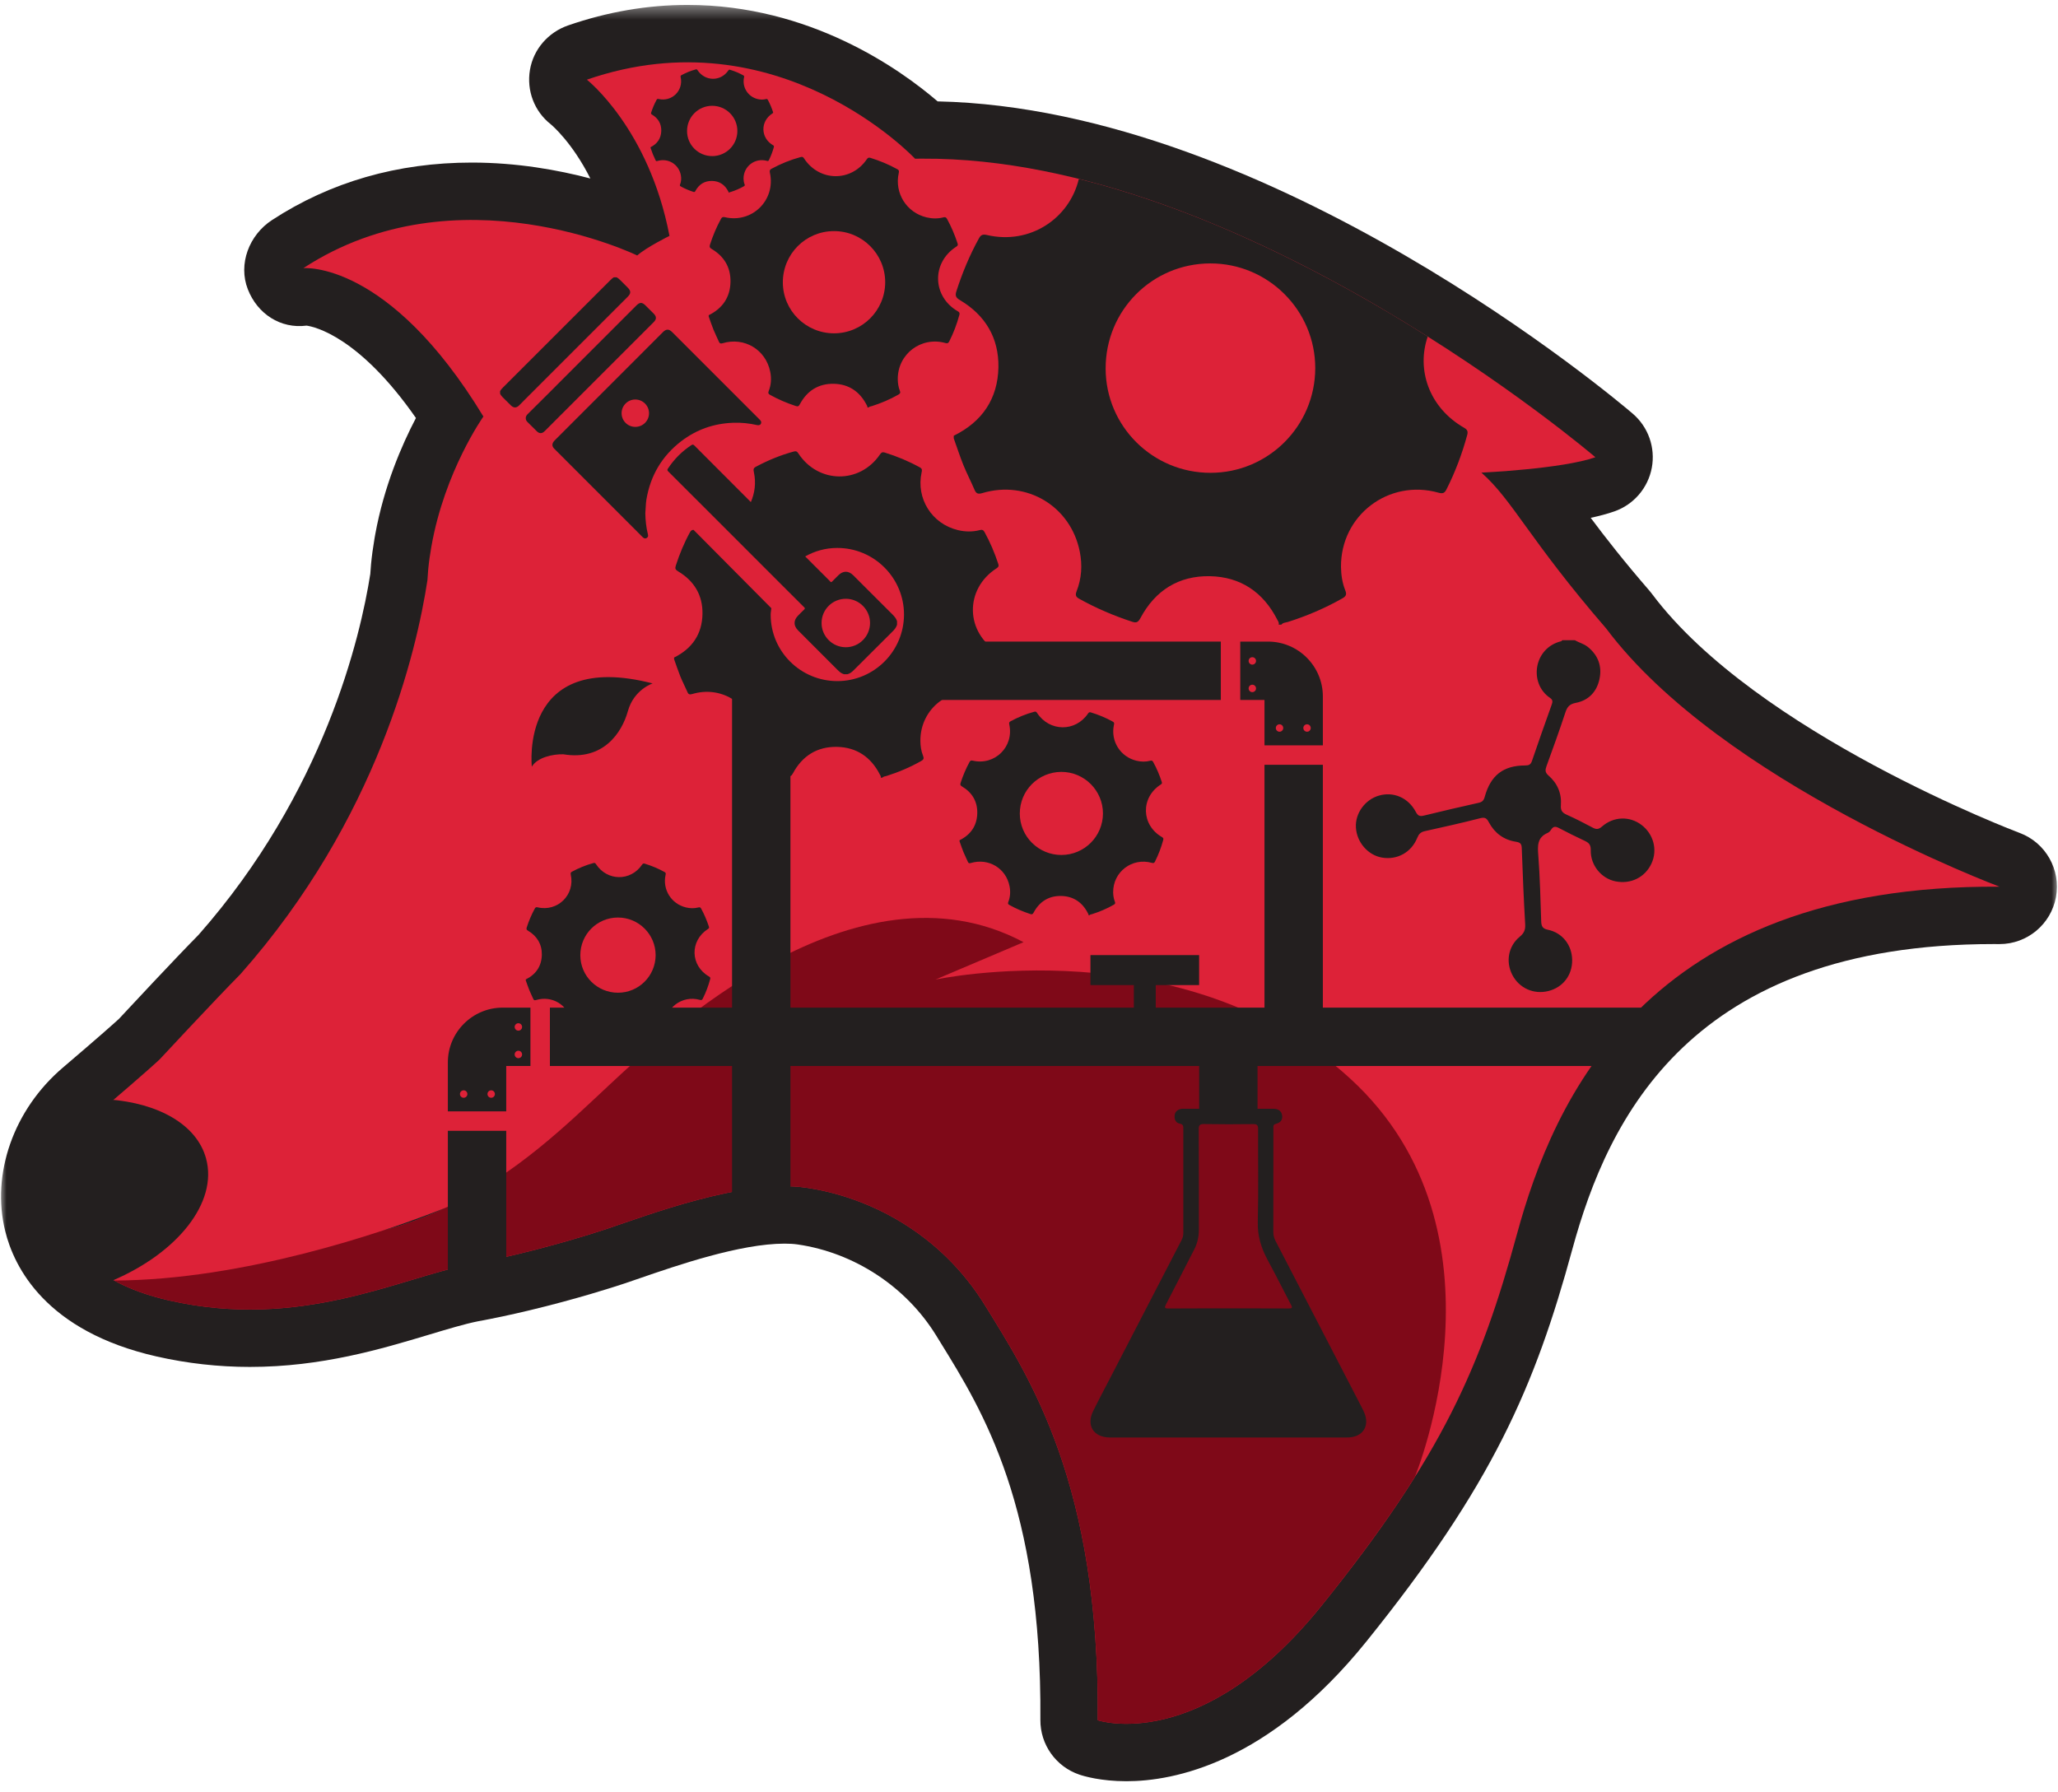 <?xml version="1.0" encoding="UTF-8"?>
<svg width="155px" height="135px" viewBox="0 0 155 135" version="1.1" xmlns="http://www.w3.org/2000/svg" xmlns:xlink="http://www.w3.org/1999/xlink">
    <!-- Generator: Sketch 43.2 (39069) - http://www.bohemiancoding.com/sketch -->
    <title>head</title>
    <desc>Created with Sketch.</desc>
    <defs>
        <polygon id="path-1" points="155 0.371 155 135 0 135 0 0.371 155 0.371"></polygon>
    </defs>
    <g id="Page-1" stroke="none" stroke-width="1" fill="none" fill-rule="evenodd">
        <g id="head">
            <mask id="mask-2" fill="white">
                <use xlink:href="#path-1"></use>
            </mask>
            <g id="Clip-2"></g>
            <path d="M152.112,62.737 C151.913,62.663 132.305,55.244 124.432,44.747 C124.374,44.667 124.309,44.589 124.245,44.512 C122.303,42.269 120.915,40.49 119.805,39.003 C120.46,38.862 121.069,38.701 121.592,38.516 C123.05,38.004 124.122,36.752 124.407,35.232 C124.69,33.714 124.143,32.159 122.967,31.154 C121.858,30.205 95.833,8.179 70.618,7.636 C67.785,5.203 61,0.371 51.781,0.371 C48.775,0.371 45.749,0.889 42.787,1.915 C41.293,2.432 40.176,3.706 39.914,5.265 C39.652,6.825 40.24,8.385 41.482,9.362 C41.579,9.442 43.105,10.739 44.463,13.444 C42.027,12.801 38.934,12.245 35.531,12.245 C29.947,12.245 24.884,13.703 20.482,16.578 C18.768,17.697 17.92,19.886 18.667,21.793 C19.392,23.647 21.134,24.781 23.091,24.526 C23.703,24.612 27.058,25.36 31.327,31.484 C30.259,33.52 28.924,36.607 28.261,40.251 C28.241,40.35 28.222,40.451 28.208,40.552 C28.087,41.264 28.004,41.882 27.945,42.5 C27.924,42.731 27.908,42.956 27.893,43.178 L27.89,43.225 C27.149,47.952 24.431,59.664 14.954,70.413 C13.151,72.24 9.625,76.024 8.956,76.744 C8.681,76.996 7.631,77.945 4.73,80.417 C1.03,83.57 -0.672,88.402 0.392,92.727 C1.06,95.44 3.432,100.275 11.804,102.172 C14.103,102.693 16.462,102.957 18.816,102.957 C24.226,102.957 28.714,101.609 32.319,100.526 C33.757,100.094 34.997,99.722 35.967,99.527 C37.204,99.3 38.509,99.022 39.861,98.699 C43.439,97.841 46.209,96.946 46.978,96.69 C47.329,96.573 47.728,96.435 48.17,96.283 C51.003,95.305 55.746,93.671 59.089,93.671 C59.454,93.671 59.785,93.691 60.071,93.732 C64.338,94.348 68.238,96.909 70.504,100.582 L70.816,101.089 C74.049,106.316 78.476,113.474 78.357,129.539 C78.343,131.403 79.526,133.066 81.292,133.665 C81.634,133.781 82.906,134.162 84.838,134.162 C88.416,134.162 95.523,132.797 102.899,123.652 C112.428,111.833 115.604,104.424 118.423,94.091 C121.114,84.224 127.333,71.107 150.157,71.107 L150.567,71.109 L150.596,71.109 C152.68,71.109 154.469,69.622 154.848,67.569 C155.227,65.508 154.075,63.47 152.112,62.737" id="Fill-10" fill="#231F1F" mask="url(#mask-2)"></path>
            <path d="M120.974,47.341 C115.162,40.617 113.958,37.711 111.574,35.598 C111.574,35.598 117.638,35.325 120.158,34.439 C120.158,34.439 93.718,11.816 69.457,11.95 C69.274,11.952 69.094,11.952 68.915,11.953 L68.915,11.95 C68.915,11.95 58.646,1.003 44.201,6.001 C44.201,6.001 48.881,9.68 50.422,17.767 C50.422,17.767 48.674,18.63 47.993,19.243 C47.993,19.243 34.432,12.632 22.847,20.197 C22.847,20.197 29.251,19.583 36.408,31.373 C36.408,31.373 33.484,35.493 32.492,41.16 L32.49,41.157 C32.49,41.157 32.49,41.174 32.488,41.181 C32.39,41.738 32.306,42.305 32.251,42.89 C32.226,43.169 32.211,43.436 32.192,43.703 C31.385,48.998 28.452,61.693 18.115,73.366 C16.221,75.278 12.017,79.801 12.017,79.801 C12.017,79.801 11.215,80.572 7.536,83.707 C3.212,87.392 2.043,95.529 12.76,97.956 C22.577,100.181 30.028,96.31 35.186,95.276 C36.423,95.048 37.659,94.781 38.842,94.497 C38.844,94.497 38.855,94.494 38.855,94.494 C41.666,93.821 44.173,93.068 45.609,92.59 C48.744,91.543 55.965,88.773 60.689,89.454 C65.415,90.136 70.822,92.862 74.184,98.314 C77.544,103.765 82.813,111.722 82.68,129.57 C82.68,129.57 90.447,132.205 99.534,120.94 C108.62,109.672 111.527,102.947 114.251,92.953 C116.98,82.958 123.886,66.605 150.597,66.786 C150.597,66.786 129.697,58.972 120.974,47.341" id="Fill-11" fill="#DD2238" mask="url(#mask-2)"></path>
            <path d="M101.879,117.941 C102.344,117.332 102.791,116.733 103.218,116.147 C103.35,115.967 103.481,115.789 103.608,115.61 C104.096,114.935 104.561,114.273 105.002,113.626 C105.039,113.57 105.08,113.513 105.117,113.459 C105.621,112.713 106.098,111.984 106.547,111.267 C106.551,111.261 106.554,111.255 106.558,111.25 C106.596,111.16 114.226,92.744 101.712,81.258 C89.176,69.746 70.456,73.781 70.456,73.781 L77.09,70.965 C64.459,64.242 49.923,77.961 45.925,81.686 C42.797,84.602 38.934,88.435 33.621,90.941 C32.145,91.638 30.561,92.238 28.844,92.68 L28.842,92.68 C27.16,93.235 25.131,93.849 22.885,94.42 C18.587,95.51 13.507,96.435 8.597,96.45 C9.72,97.064 11.096,97.579 12.76,97.956 C22.576,100.18 30.027,96.309 35.186,95.275 C36.423,95.047 37.658,94.781 38.842,94.497 C38.844,94.497 38.855,94.494 38.855,94.494 C41.531,93.853 43.92,93.142 45.383,92.664 L45.383,92.663 C45.455,92.639 45.54,92.612 45.608,92.589 C48.743,91.543 55.965,88.772 60.689,89.454 C65.415,90.135 70.821,92.862 74.184,98.313 C77.544,103.764 82.813,111.721 82.68,129.57 C82.68,129.57 90.446,132.205 99.533,120.939 C100.205,120.107 100.834,119.304 101.44,118.518 C101.591,118.324 101.733,118.133 101.879,117.941" id="Fill-12" fill="#7F0918" mask="url(#mask-2)"></path>
            <path d="M47.273,21.658 C47.087,21.472 46.9,21.291 46.72,21.105 C46.634,21.017 46.544,20.937 46.429,20.884 L46.237,20.884 C46.127,20.947 46.037,21.033 45.946,21.124 C43.265,23.804 40.586,26.486 37.901,29.167 C37.812,29.258 37.726,29.348 37.665,29.462 C37.663,29.523 37.663,29.589 37.665,29.652 C37.713,29.758 37.783,29.843 37.863,29.925 C38.07,30.124 38.271,30.329 38.473,30.531 C38.686,30.739 38.887,30.741 39.096,30.537 C39.238,30.394 39.377,30.254 39.52,30.11 C42.104,27.526 44.688,24.941 47.273,22.357 C47.531,22.099 47.531,21.918 47.273,21.658" id="Fill-13" fill="#231F1F" mask="url(#mask-2)"></path>
            <path d="M46.816,31.123 C46.813,30.561 47.273,30.094 47.837,30.091 C48.41,30.087 48.88,30.548 48.882,31.117 C48.886,31.689 48.426,32.151 47.852,32.153 C47.28,32.155 46.816,31.696 46.816,31.123 M48.697,40.525 C48.819,40.461 48.828,40.357 48.795,40.232 C48.667,39.716 48.612,39.19 48.603,38.66 C48.619,38.403 48.635,38.147 48.652,37.894 C48.658,37.808 48.669,37.721 48.683,37.635 C48.986,35.825 49.851,34.352 51.305,33.234 C52.454,32.355 53.756,31.898 55.198,31.845 C55.818,31.818 56.428,31.883 57.03,32.019 C57.175,32.053 57.292,31.993 57.326,31.869 C57.357,31.748 57.281,31.672 57.208,31.597 L50.622,25.011 C50.385,24.771 50.176,24.771 49.937,25.008 C49.257,25.687 48.576,26.37 47.894,27.052 C45.855,29.093 43.814,31.134 41.775,33.173 C41.559,33.391 41.546,33.605 41.752,33.805 C43.966,36.019 46.182,38.234 48.394,40.45 C48.481,40.535 48.574,40.596 48.697,40.525" id="Fill-14" fill="#231F1F" mask="url(#mask-2)"></path>
            <path d="M49.237,23.626 C49.034,23.423 48.832,23.22 48.625,23.016 C48.361,22.75 48.185,22.75 47.918,23.02 C45.652,25.285 43.385,27.55 41.123,29.818 C40.662,30.273 40.207,30.733 39.744,31.188 C39.658,31.276 39.594,31.373 39.598,31.497 C39.598,31.612 39.645,31.702 39.72,31.78 C39.96,32.014 40.194,32.253 40.432,32.485 C40.629,32.675 40.825,32.668 41.019,32.476 C43.761,29.733 46.502,26.997 49.241,24.255 C49.455,24.04 49.452,23.842 49.237,23.626" id="Fill-15" fill="#231F1F" mask="url(#mask-2)"></path>
            <path d="M63.716,45.101 C64.719,45.106 65.533,45.931 65.528,46.933 C65.521,47.941 64.695,48.759 63.689,48.75 C62.684,48.744 61.871,47.916 61.877,46.917 C61.881,45.904 62.705,45.093 63.716,45.101 M56.776,35.547 C56.955,36.369 56.845,37.143 56.551,37.817 C54.802,36.066 53.155,34.42 52.296,33.555 C52.207,33.467 52.154,33.472 52.06,33.535 C51.355,34.001 50.778,34.583 50.31,35.288 C50.248,35.38 50.248,35.427 50.33,35.509 C51.091,36.265 52.807,37.981 54.561,39.738 L58.692,43.87 C58.903,44.081 59.098,44.277 59.245,44.423 C59.686,44.863 60.123,45.303 60.565,45.739 C60.632,45.805 60.636,45.842 60.567,45.91 C60.41,46.057 60.26,46.212 60.109,46.366 C59.756,46.721 59.756,47.128 60.109,47.483 C61.09,48.463 62.071,49.446 63.051,50.429 C63.201,50.578 63.351,50.721 63.56,50.781 L63.834,50.781 C64.028,50.729 64.176,50.604 64.316,50.462 C65.288,49.489 66.26,48.519 67.235,47.551 C67.378,47.407 67.503,47.254 67.562,47.054 C67.56,46.963 67.56,46.872 67.56,46.781 C67.494,46.581 67.365,46.428 67.218,46.282 C66.231,45.303 65.246,44.316 64.263,43.332 C63.902,42.971 63.498,42.976 63.135,43.336 C62.982,43.49 62.822,43.643 62.671,43.802 C62.616,43.86 62.578,43.86 62.529,43.801 C62.504,43.767 62.473,43.742 62.445,43.71 C62.012,43.282 61.381,42.649 60.643,41.91 C61.356,41.508 62.173,41.272 63.055,41.272 C65.831,41.265 68.09,43.525 68.086,46.294 C68.077,49.06 65.833,51.296 63.072,51.301 C60.299,51.303 58.05,49.072 58.044,46.313 C58.044,46.138 58.078,45.977 58.095,45.811 L52.235,39.909 C52.125,39.913 52.045,39.948 51.975,40.073 C51.531,40.879 51.182,41.722 50.901,42.595 C50.828,42.815 50.864,42.913 51.073,43.035 C52.283,43.753 52.934,44.835 52.908,46.246 C52.881,47.757 52.129,48.855 50.77,49.526 L50.77,49.65 C50.926,50.083 51.068,50.518 51.238,50.944 C51.401,51.344 51.602,51.727 51.775,52.123 C51.851,52.31 51.947,52.327 52.138,52.274 C54.27,51.638 56.376,52.908 56.809,55.08 C56.934,55.721 56.894,56.363 56.654,56.977 C56.579,57.169 56.623,57.249 56.792,57.34 C57.596,57.789 58.437,58.149 59.311,58.435 C59.52,58.501 59.602,58.461 59.714,58.259 C60.421,56.933 61.546,56.224 63.045,56.255 C64.514,56.285 65.597,57.022 66.268,58.338 C66.306,58.41 66.363,58.48 66.333,58.573 L66.462,58.573 C66.54,58.472 66.667,58.48 66.773,58.445 C67.678,58.16 68.548,57.788 69.375,57.322 C69.559,57.218 69.604,57.131 69.521,56.926 C69.379,56.573 69.322,56.194 69.32,55.811 C69.297,53.342 71.6,51.583 73.987,52.255 C74.193,52.31 74.281,52.274 74.374,52.089 C74.792,51.257 75.117,50.393 75.362,49.497 C75.406,49.331 75.381,49.24 75.218,49.148 C72.695,47.695 72.613,44.376 75.06,42.803 C75.203,42.711 75.239,42.634 75.187,42.477 C74.914,41.646 74.574,40.842 74.153,40.078 C74.064,39.916 73.967,39.881 73.797,39.926 C73.246,40.07 72.692,40.059 72.139,39.926 C70.184,39.456 68.985,37.555 69.411,35.585 C69.449,35.424 69.468,35.302 69.278,35.202 C68.434,34.737 67.554,34.37 66.635,34.086 C66.462,34.034 66.38,34.078 66.28,34.224 C64.754,36.47 61.619,36.432 60.127,34.148 C60.03,33.993 59.945,33.965 59.775,34.011 C58.783,34.281 57.846,34.667 56.94,35.151 C56.75,35.247 56.733,35.349 56.776,35.547" id="Fill-16" fill="#231F1F" mask="url(#mask-2)"></path>
            <path d="M40.055,57.745 C40.055,57.745 39.067,48.886 49.153,51.475 C49.153,51.475 47.742,51.93 47.289,53.565 C46.833,55.2 45.425,57.313 42.428,56.813 C41.655,56.791 40.473,57.04 40.055,57.745" id="Fill-17" fill="#231F1F" mask="url(#mask-2)"></path>
            <path d="M91.172,35.613 C86.816,35.616 83.281,32.106 83.272,27.764 C83.261,23.382 86.772,19.85 91.151,19.841 C95.51,19.83 99.068,23.382 99.059,27.738 C99.048,32.088 95.524,35.61 91.172,35.613 M101.318,44.46 C101.096,43.904 101.007,43.306 100.998,42.707 C100.963,38.821 104.585,36.055 108.34,37.109 C108.663,37.2 108.803,37.144 108.948,36.851 C109.605,35.547 110.117,34.186 110.502,32.772 C110.571,32.516 110.533,32.367 110.276,32.223 C107.602,30.686 106.677,27.816 107.531,25.35 C100.429,20.866 91.041,15.914 81.253,13.478 C80.555,16.426 77.602,18.471 74.311,17.696 C74.011,17.631 73.869,17.696 73.728,17.956 C73.029,19.224 72.479,20.546 72.035,21.926 C71.925,22.266 71.981,22.418 72.312,22.612 C74.211,23.746 75.231,25.446 75.197,27.662 C75.151,30.04 73.973,31.765 71.832,32.821 L71.832,33.017 C72.075,33.696 72.299,34.383 72.568,35.052 C72.824,35.679 73.139,36.283 73.404,36.904 C73.531,37.197 73.686,37.227 73.982,37.14 C77.335,36.139 80.648,38.135 81.325,41.552 C81.526,42.563 81.465,43.573 81.084,44.535 C80.969,44.84 81.033,44.966 81.302,45.111 C82.567,45.816 83.888,46.377 85.262,46.827 C85.587,46.937 85.72,46.87 85.893,46.553 C87.008,44.467 88.773,43.355 91.132,43.399 C93.445,43.45 95.145,44.605 96.2,46.677 C96.26,46.79 96.348,46.899 96.304,47.049 L96.507,47.049 C96.633,46.887 96.827,46.899 96.996,46.846 C98.421,46.396 99.787,45.812 101.092,45.075 C101.377,44.917 101.446,44.778 101.318,44.46" id="Fill-18" fill="#231F1F" mask="url(#mask-2)"></path>
            <path d="M62.818,25.106 C64.944,25.104 66.665,23.384 66.669,21.261 C66.672,19.134 64.937,17.4 62.808,17.407 C60.672,17.411 58.958,19.134 58.96,21.274 C58.966,23.393 60.693,25.107 62.818,25.106 L62.818,25.106 Z M53.377,23.741 C54.422,23.226 54.998,22.385 55.018,21.223 C55.035,20.142 54.54,19.31 53.611,18.758 C53.45,18.665 53.422,18.589 53.475,18.422 C53.691,17.751 53.963,17.105 54.302,16.484 C54.373,16.358 54.44,16.326 54.586,16.358 C56.642,16.843 58.438,15.075 57.986,13.011 C57.955,12.86 57.969,12.782 58.113,12.709 C58.807,12.335 59.527,12.039 60.287,11.834 C60.421,11.795 60.486,11.817 60.56,11.936 C61.706,13.689 64.112,13.718 65.284,11.995 C65.362,11.885 65.423,11.849 65.556,11.89 C66.259,12.107 66.939,12.388 67.585,12.746 C67.73,12.824 67.715,12.917 67.688,13.042 C67.359,14.552 68.281,16.012 69.78,16.372 C70.209,16.474 70.63,16.482 71.052,16.372 C71.183,16.336 71.257,16.365 71.326,16.488 C71.65,17.076 71.91,17.694 72.121,18.335 C72.164,18.452 72.133,18.51 72.022,18.58 C70.145,19.788 70.209,22.336 72.146,23.451 C72.271,23.52 72.288,23.593 72.256,23.718 C72.068,24.409 71.817,25.072 71.496,25.71 C71.424,25.853 71.357,25.88 71.201,25.835 C69.367,25.323 67.599,26.672 67.617,28.567 C67.621,28.86 67.663,29.153 67.77,29.423 C67.834,29.579 67.8,29.646 67.659,29.726 C67.025,30.085 66.356,30.37 65.662,30.589 C65.578,30.616 65.484,30.61 65.423,30.688 L65.324,30.688 C65.347,30.616 65.302,30.562 65.275,30.506 C64.758,29.496 63.928,28.931 62.799,28.907 C61.649,28.885 60.788,29.428 60.241,30.447 C60.156,30.602 60.093,30.633 59.935,30.581 C59.261,30.36 58.618,30.086 58.002,29.743 C57.871,29.67 57.839,29.61 57.893,29.461 C58.08,28.991 58.111,28.499 58.011,28.005 C57.68,26.337 56.063,25.363 54.427,25.851 C54.28,25.893 54.206,25.879 54.144,25.735 C54.013,25.432 53.859,25.137 53.737,24.831 C53.604,24.504 53.495,24.169 53.377,23.838 L53.377,23.741 Z" id="Fill-19" fill="#231F1F" mask="url(#mask-2)"></path>
            <path d="M53.643,11.758 C54.688,11.757 55.535,10.912 55.535,9.867 C55.539,8.82 54.686,7.967 53.637,7.969 C52.585,7.971 51.743,8.82 51.746,9.872 C51.746,10.917 52.596,11.759 53.643,11.758 L53.643,11.758 Z M48.997,11.087 C49.51,10.834 49.792,10.42 49.805,9.849 C49.812,9.316 49.569,8.907 49.111,8.636 C49.033,8.59 49.018,8.552 49.045,8.471 C49.153,8.14 49.284,7.822 49.453,7.518 C49.487,7.455 49.522,7.44 49.592,7.455 C50.603,7.693 51.488,6.824 51.264,5.808 C51.249,5.733 51.255,5.696 51.328,5.66 C51.667,5.475 52.024,5.33 52.398,5.23 C52.463,5.21 52.495,5.221 52.531,5.279 C53.094,6.141 54.278,6.156 54.855,5.309 C54.893,5.253 54.922,5.236 54.988,5.257 C55.334,5.363 55.669,5.501 55.986,5.677 C56.06,5.716 56.051,5.761 56.039,5.823 C55.876,6.567 56.329,7.284 57.067,7.463 C57.276,7.512 57.483,7.517 57.694,7.463 C57.757,7.444 57.793,7.458 57.829,7.518 C57.987,7.809 58.114,8.112 58.219,8.427 C58.239,8.486 58.226,8.514 58.17,8.548 C57.247,9.143 57.276,10.396 58.232,10.945 C58.291,10.98 58.299,11.014 58.285,11.075 C58.192,11.416 58.067,11.742 57.912,12.056 C57.877,12.125 57.841,12.141 57.766,12.117 C56.862,11.863 55.993,12.529 56,13.462 C56.005,13.606 56.024,13.751 56.079,13.883 C56.111,13.96 56.094,13.992 56.024,14.031 C55.709,14.209 55.382,14.349 55.04,14.457 C55,14.469 54.954,14.467 54.922,14.504 L54.873,14.504 C54.886,14.469 54.866,14.443 54.85,14.416 C54.597,13.918 54.188,13.64 53.63,13.628 C53.065,13.618 52.643,13.884 52.374,14.386 C52.332,14.462 52.3,14.478 52.222,14.451 C51.891,14.344 51.575,14.209 51.27,14.04 C51.207,14.004 51.19,13.975 51.217,13.903 C51.311,13.67 51.323,13.428 51.277,13.186 C51.114,12.365 50.319,11.886 49.512,12.125 C49.44,12.147 49.407,12.139 49.374,12.069 C49.311,11.919 49.236,11.776 49.174,11.624 C49.109,11.463 49.054,11.298 48.997,11.136 L48.997,11.087 Z" id="Fill-20" fill="#231F1F" mask="url(#mask-2)"></path>
            <path d="M79.942,64.397 C81.667,64.394 83.066,62.998 83.07,61.273 C83.072,59.544 81.665,58.136 79.933,58.139 C78.196,58.145 76.803,59.544 76.807,61.283 C76.811,63.005 78.213,64.397 79.942,64.397 L79.942,64.397 Z M72.269,63.288 C73.117,62.87 73.586,62.184 73.605,61.243 C73.62,60.362 73.214,59.688 72.459,59.239 C72.328,59.161 72.304,59.102 72.349,58.968 C72.526,58.42 72.746,57.897 73.022,57.392 C73.078,57.291 73.134,57.264 73.253,57.291 C74.922,57.682 76.38,56.246 76.015,54.571 C75.99,54.447 76.001,54.383 76.117,54.324 C76.68,54.02 77.269,53.779 77.886,53.612 C77.994,53.581 78.045,53.599 78.107,53.697 C79.039,55.121 80.993,55.145 81.945,53.745 C82.006,53.654 82.057,53.627 82.165,53.66 C82.739,53.834 83.288,54.063 83.813,54.353 C83.931,54.416 83.921,54.492 83.898,54.593 C83.63,55.822 84.379,57.008 85.599,57.3 C85.945,57.383 86.287,57.389 86.633,57.3 C86.737,57.27 86.798,57.292 86.853,57.395 C87.119,57.874 87.33,58.374 87.499,58.895 C87.533,58.99 87.509,59.038 87.419,59.093 C85.894,60.075 85.945,62.147 87.518,63.051 C87.622,63.111 87.636,63.167 87.609,63.27 C87.457,63.831 87.252,64.37 86.992,64.888 C86.935,65.004 86.88,65.025 86.752,64.99 C85.261,64.573 83.826,65.669 83.838,67.209 C83.843,67.45 83.877,67.686 83.965,67.907 C84.018,68.031 83.988,68.088 83.875,68.15 C83.359,68.444 82.817,68.675 82.252,68.852 C82.186,68.876 82.108,68.87 82.057,68.933 L81.977,68.933 C81.994,68.876 81.96,68.829 81.937,68.785 C81.519,67.963 80.843,67.504 79.925,67.484 C78.99,67.466 78.291,67.907 77.847,68.737 C77.778,68.862 77.728,68.888 77.599,68.844 C77.052,68.665 76.527,68.444 76.026,68.165 C75.921,68.106 75.895,68.055 75.942,67.936 C76.089,67.555 76.115,67.153 76.035,66.751 C75.769,65.397 74.452,64.606 73.122,65.001 C73.004,65.037 72.942,65.025 72.894,64.907 C72.788,64.662 72.664,64.424 72.562,64.174 C72.455,63.908 72.366,63.636 72.269,63.368 L72.269,63.288 Z" id="Fill-21" fill="#231F1F" mask="url(#mask-2)"></path>
            <path d="M46.546,74.772 C48.108,74.772 49.374,73.507 49.379,71.947 C49.381,70.38 48.106,69.105 46.537,69.109 C44.965,69.112 43.704,70.38 43.707,71.957 C43.713,73.513 44.98,74.776 46.546,74.772 L46.546,74.772 Z M39.599,73.772 C40.367,73.391 40.789,72.772 40.809,71.918 C40.821,71.123 40.453,70.511 39.772,70.103 C39.651,70.035 39.633,69.98 39.67,69.858 C39.831,69.362 40.029,68.888 40.28,68.431 C40.331,68.34 40.382,68.316 40.489,68.34 C42.001,68.697 43.322,67.395 42.988,65.876 C42.968,65.763 42.979,65.707 43.084,65.654 C43.595,65.379 44.125,65.159 44.684,65.008 C44.781,64.981 44.83,64.996 44.885,65.085 C45.727,66.376 47.498,66.395 48.359,65.126 C48.416,65.047 48.46,65.022 48.56,65.052 C49.076,65.21 49.577,65.418 50.052,65.68 C50.16,65.737 50.149,65.806 50.128,65.897 C49.885,67.01 50.563,68.085 51.667,68.349 C51.982,68.424 52.291,68.428 52.604,68.349 C52.699,68.323 52.756,68.341 52.805,68.433 C53.045,68.865 53.233,69.322 53.392,69.793 C53.419,69.879 53.4,69.922 53.317,69.974 C51.938,70.862 51.982,72.739 53.408,73.555 C53.499,73.609 53.514,73.662 53.486,73.754 C53.35,74.26 53.166,74.751 52.929,75.219 C52.876,75.326 52.828,75.344 52.712,75.311 C51.363,74.934 50.061,75.927 50.075,77.32 C50.079,77.538 50.109,77.751 50.19,77.951 C50.235,78.064 50.21,78.117 50.107,78.171 C49.641,78.436 49.149,78.645 48.638,78.809 C48.576,78.829 48.507,78.823 48.46,78.88 L48.389,78.88 C48.403,78.829 48.374,78.79 48.353,78.749 C47.973,78.004 47.362,77.588 46.533,77.57 C45.685,77.555 45.049,77.954 44.649,78.704 C44.587,78.817 44.54,78.84 44.422,78.802 C43.931,78.641 43.455,78.441 43,78.183 C42.904,78.132 42.879,78.088 42.922,77.978 C43.059,77.632 43.08,77.27 43.008,76.907 C42.766,75.68 41.574,74.963 40.373,75.323 C40.264,75.355 40.209,75.343 40.162,75.237 C40.069,75.014 39.955,74.799 39.865,74.573 C39.768,74.334 39.686,74.085 39.599,73.843 L39.599,73.772 Z" id="Fill-22" fill="#231F1F" mask="url(#mask-2)"></path>
            <path d="M92.502,98.549 C94.022,98.549 95.542,98.546 97.064,98.554 C97.307,98.556 97.354,98.502 97.236,98.282 C96.652,97.168 96.091,96.041 95.491,94.933 C94.999,94.028 94.704,93.111 94.731,92.047 C94.788,89.717 94.744,87.382 94.754,85.049 C94.757,84.76 94.688,84.663 94.383,84.668 C93.148,84.683 91.909,84.686 90.674,84.664 C90.357,84.661 90.283,84.754 90.283,85.062 C90.299,87.585 90.29,90.106 90.294,92.626 C90.294,93.155 90.183,93.651 89.939,94.119 C89.231,95.492 88.535,96.866 87.824,98.233 C87.688,98.492 87.704,98.559 88.015,98.556 C89.509,98.545 91.006,98.551 92.502,98.549 L92.502,98.549 Z M92.511,108.271 L83.814,108.271 L83.566,108.271 C82.356,108.253 81.796,107.364 82.336,106.273 C82.805,105.325 83.307,104.391 83.793,103.448 C85.523,100.103 87.252,96.757 88.987,93.411 C89.078,93.238 89.123,93.07 89.123,92.875 C89.12,90.26 89.12,87.642 89.123,85.027 C89.125,84.822 89.12,84.681 88.856,84.632 C88.565,84.577 88.447,84.339 88.466,84.043 C88.485,83.739 88.675,83.586 88.953,83.522 C89.009,83.507 89.072,83.514 89.127,83.514 C91.394,83.511 93.654,83.511 95.918,83.515 C96.285,83.515 96.507,83.686 96.56,83.99 C96.618,84.322 96.473,84.555 96.089,84.651 C95.886,84.702 95.905,84.826 95.905,84.966 L95.905,88.323 C95.905,89.809 95.909,91.296 95.902,92.779 C95.9,93.022 95.947,93.236 96.061,93.453 C98.212,97.601 100.361,101.753 102.51,105.905 C102.607,106.092 102.706,106.28 102.782,106.478 C103.139,107.422 102.643,108.195 101.632,108.264 C101.49,108.275 101.352,108.271 101.207,108.271 L92.511,108.271 Z" id="Fill-23" fill="#231F1F" mask="url(#mask-2)"></path>
            <path d="M94.319,49.5 C94.473,49.5 94.6,49.624 94.6,49.778 C94.6,49.933 94.473,50.06 94.319,50.06 C94.166,50.06 94.041,49.933 94.041,49.778 C94.041,49.624 94.166,49.5 94.319,49.5 L94.319,49.5 Z M94.319,52.132 C94.166,52.132 94.041,52.006 94.041,51.852 C94.041,51.696 94.166,51.572 94.319,51.572 C94.473,51.572 94.6,51.696 94.6,51.852 C94.6,52.006 94.473,52.132 94.319,52.132 L94.319,52.132 Z M96.369,54.554 C96.523,54.554 96.648,54.68 96.648,54.834 C96.648,54.988 96.523,55.114 96.369,55.114 C96.213,55.114 96.089,54.988 96.089,54.834 C96.089,54.68 96.213,54.554 96.369,54.554 L96.369,54.554 Z M98.442,54.554 C98.595,54.554 98.72,54.68 98.72,54.834 C98.72,54.988 98.595,55.114 98.442,55.114 C98.286,55.114 98.161,54.988 98.161,54.834 C98.161,54.68 98.286,54.554 98.442,54.554 L98.442,54.554 Z M93.412,52.722 L95.236,52.722 L95.236,56.138 L99.632,56.138 L99.632,52.454 C99.632,50.178 97.779,48.325 95.504,48.325 L93.412,48.325 L93.412,52.722 Z" id="Fill-24" fill="#231F1F" mask="url(#mask-2)"></path>
            <polygon id="Fill-25" fill="#231F1F" mask="url(#mask-2)" points="95.236 78.092 99.632 78.092 99.632 57.604 95.236 57.604"></polygon>
            <polygon id="Fill-26" fill="#231F1F" mask="url(#mask-2)" points="69.863 52.721 91.947 52.721 91.947 48.325 69.863 48.325"></polygon>
            <polygon id="Fill-27" fill="#231F1F" mask="url(#mask-2)" points="82.128 74.197 90.313 74.197 90.313 71.938 82.128 71.938"></polygon>
            <polygon id="Fill-28" fill="#231F1F" mask="url(#mask-2)" points="85.397 78.092 87.045 78.092 87.045 72.732 85.397 72.732"></polygon>
            <polygon id="Fill-29" fill="#231F1F" mask="url(#mask-2)" points="90.316 84.121 94.712 84.121 94.712 78.092 90.316 78.092"></polygon>
            <polygon id="Fill-30" fill="#231F1F" mask="url(#mask-2)" points="55.135 89.802 59.532 89.802 59.532 51.592 55.135 51.592"></polygon>
            <path d="M118.608,48.221 C118.924,48.406 119.29,48.487 119.585,48.725 C120.368,49.353 120.667,50.182 120.469,51.132 C120.272,52.088 119.661,52.755 118.678,52.941 C118.217,53.028 118.036,53.242 117.899,53.658 C117.452,55.015 116.967,56.361 116.477,57.703 C116.37,57.996 116.362,58.182 116.626,58.412 C117.301,58.999 117.628,59.768 117.559,60.662 C117.53,61.047 117.667,61.216 117.997,61.364 C118.659,61.661 119.305,61.991 119.944,62.332 C120.223,62.483 120.403,62.479 120.659,62.252 C121.536,61.486 122.747,61.458 123.635,62.136 C124.544,62.83 124.852,64.019 124.385,65.034 C123.903,66.085 122.819,66.619 121.659,66.38 C120.6,66.161 119.782,65.169 119.809,64.031 C119.819,63.633 119.667,63.479 119.362,63.335 C118.708,63.027 118.055,62.708 117.417,62.37 C117.163,62.236 116.989,62.226 116.827,62.486 C116.764,62.582 116.676,62.687 116.575,62.729 C115.76,63.075 115.803,63.715 115.86,64.458 C115.985,66.103 116.022,67.753 116.077,69.401 C116.09,69.761 116.176,69.947 116.579,70.029 C117.678,70.253 118.399,71.192 118.409,72.313 C118.422,73.447 117.719,74.365 116.629,74.642 C115.522,74.924 114.421,74.434 113.901,73.427 C113.391,72.439 113.594,71.264 114.465,70.55 C114.794,70.28 114.893,70.027 114.87,69.612 C114.76,67.711 114.682,65.807 114.614,63.904 C114.602,63.568 114.522,63.455 114.165,63.399 C113.26,63.259 112.571,62.749 112.139,61.942 C111.977,61.636 111.852,61.534 111.479,61.629 C110.094,61.987 108.699,62.294 107.301,62.605 C107,62.671 106.856,62.825 106.74,63.108 C106.295,64.207 105.23,64.787 104.088,64.594 C103.029,64.413 102.184,63.441 102.121,62.323 C102.06,61.263 102.802,60.235 103.847,59.927 C104.941,59.605 106.06,60.075 106.628,61.144 C106.787,61.445 106.923,61.51 107.251,61.429 C108.619,61.089 109.993,60.777 111.37,60.467 C111.629,60.409 111.747,60.294 111.821,60.026 C112.27,58.394 113.219,57.658 114.87,57.655 C115.141,57.654 115.286,57.596 115.379,57.319 C115.86,55.911 116.354,54.507 116.856,53.108 C116.938,52.877 116.979,52.724 116.737,52.562 C115.129,51.47 115.504,48.799 117.583,48.298 C117.614,48.29 117.637,48.248 117.665,48.221 L118.608,48.221 Z" id="Fill-31" fill="#231F1F" mask="url(#mask-2)"></path>
            <path d="M39.322,77.348 C39.322,77.502 39.197,77.629 39.043,77.629 C38.889,77.629 38.762,77.502 38.762,77.348 C38.762,77.195 38.889,77.07 39.043,77.07 C39.197,77.07 39.322,77.195 39.322,77.348 L39.322,77.348 Z M38.762,79.421 C38.762,79.266 38.889,79.142 39.043,79.142 C39.197,79.142 39.322,79.266 39.322,79.421 C39.322,79.576 39.197,79.702 39.043,79.702 C38.889,79.702 38.762,79.576 38.762,79.421 L38.762,79.421 Z M37.274,82.404 C37.274,82.558 37.15,82.684 36.994,82.684 C36.84,82.684 36.715,82.558 36.715,82.404 C36.715,82.25 36.84,82.123 36.994,82.123 C37.15,82.123 37.274,82.25 37.274,82.404 L37.274,82.404 Z M35.201,82.404 C35.201,82.558 35.077,82.684 34.921,82.684 C34.766,82.684 34.642,82.558 34.642,82.404 C34.642,82.25 34.766,82.123 34.921,82.123 C35.077,82.123 35.201,82.25 35.201,82.404 L35.201,82.404 Z M39.951,75.895 L37.859,75.895 C35.584,75.895 33.73,77.747 33.73,80.024 L33.73,83.707 L38.127,83.707 L38.127,80.291 L39.951,80.291 L39.951,75.895 Z" id="Fill-32" fill="#231F1F" mask="url(#mask-2)"></path>
            <polygon id="Fill-33" fill="#231F1F" mask="url(#mask-2)" points="33.731 97.956 38.127 97.956 38.127 85.173 33.731 85.173"></polygon>
            <polygon id="Fill-34" fill="#231F1F" mask="url(#mask-2)" points="41.416 80.291 123.72 80.291 123.72 75.895 41.416 75.895"></polygon>
            <path d="M4.215,89.647 C4.088,92.144 5.262,94.697 8.473,96.451 C13.372,94.364 16.424,90.564 15.519,87.255 C14.819,84.689 11.911,83.082 8.178,82.811 C7.931,83.022 7.67,83.245 7.392,83.483 C5.754,84.877 4.535,87.236 4.215,89.647" id="Fill-35" fill="#231F1F" mask="url(#mask-2)"></path>
            <path d="M33.621,90.941 C33.192,91.118 31.435,91.825 28.842,92.68 L28.844,92.68 C30.56,92.238 32.144,91.638 33.621,90.941" id="Fill-36" fill="#231F1F" mask="url(#mask-2)"></path>
        </g>
    </g>
</svg>